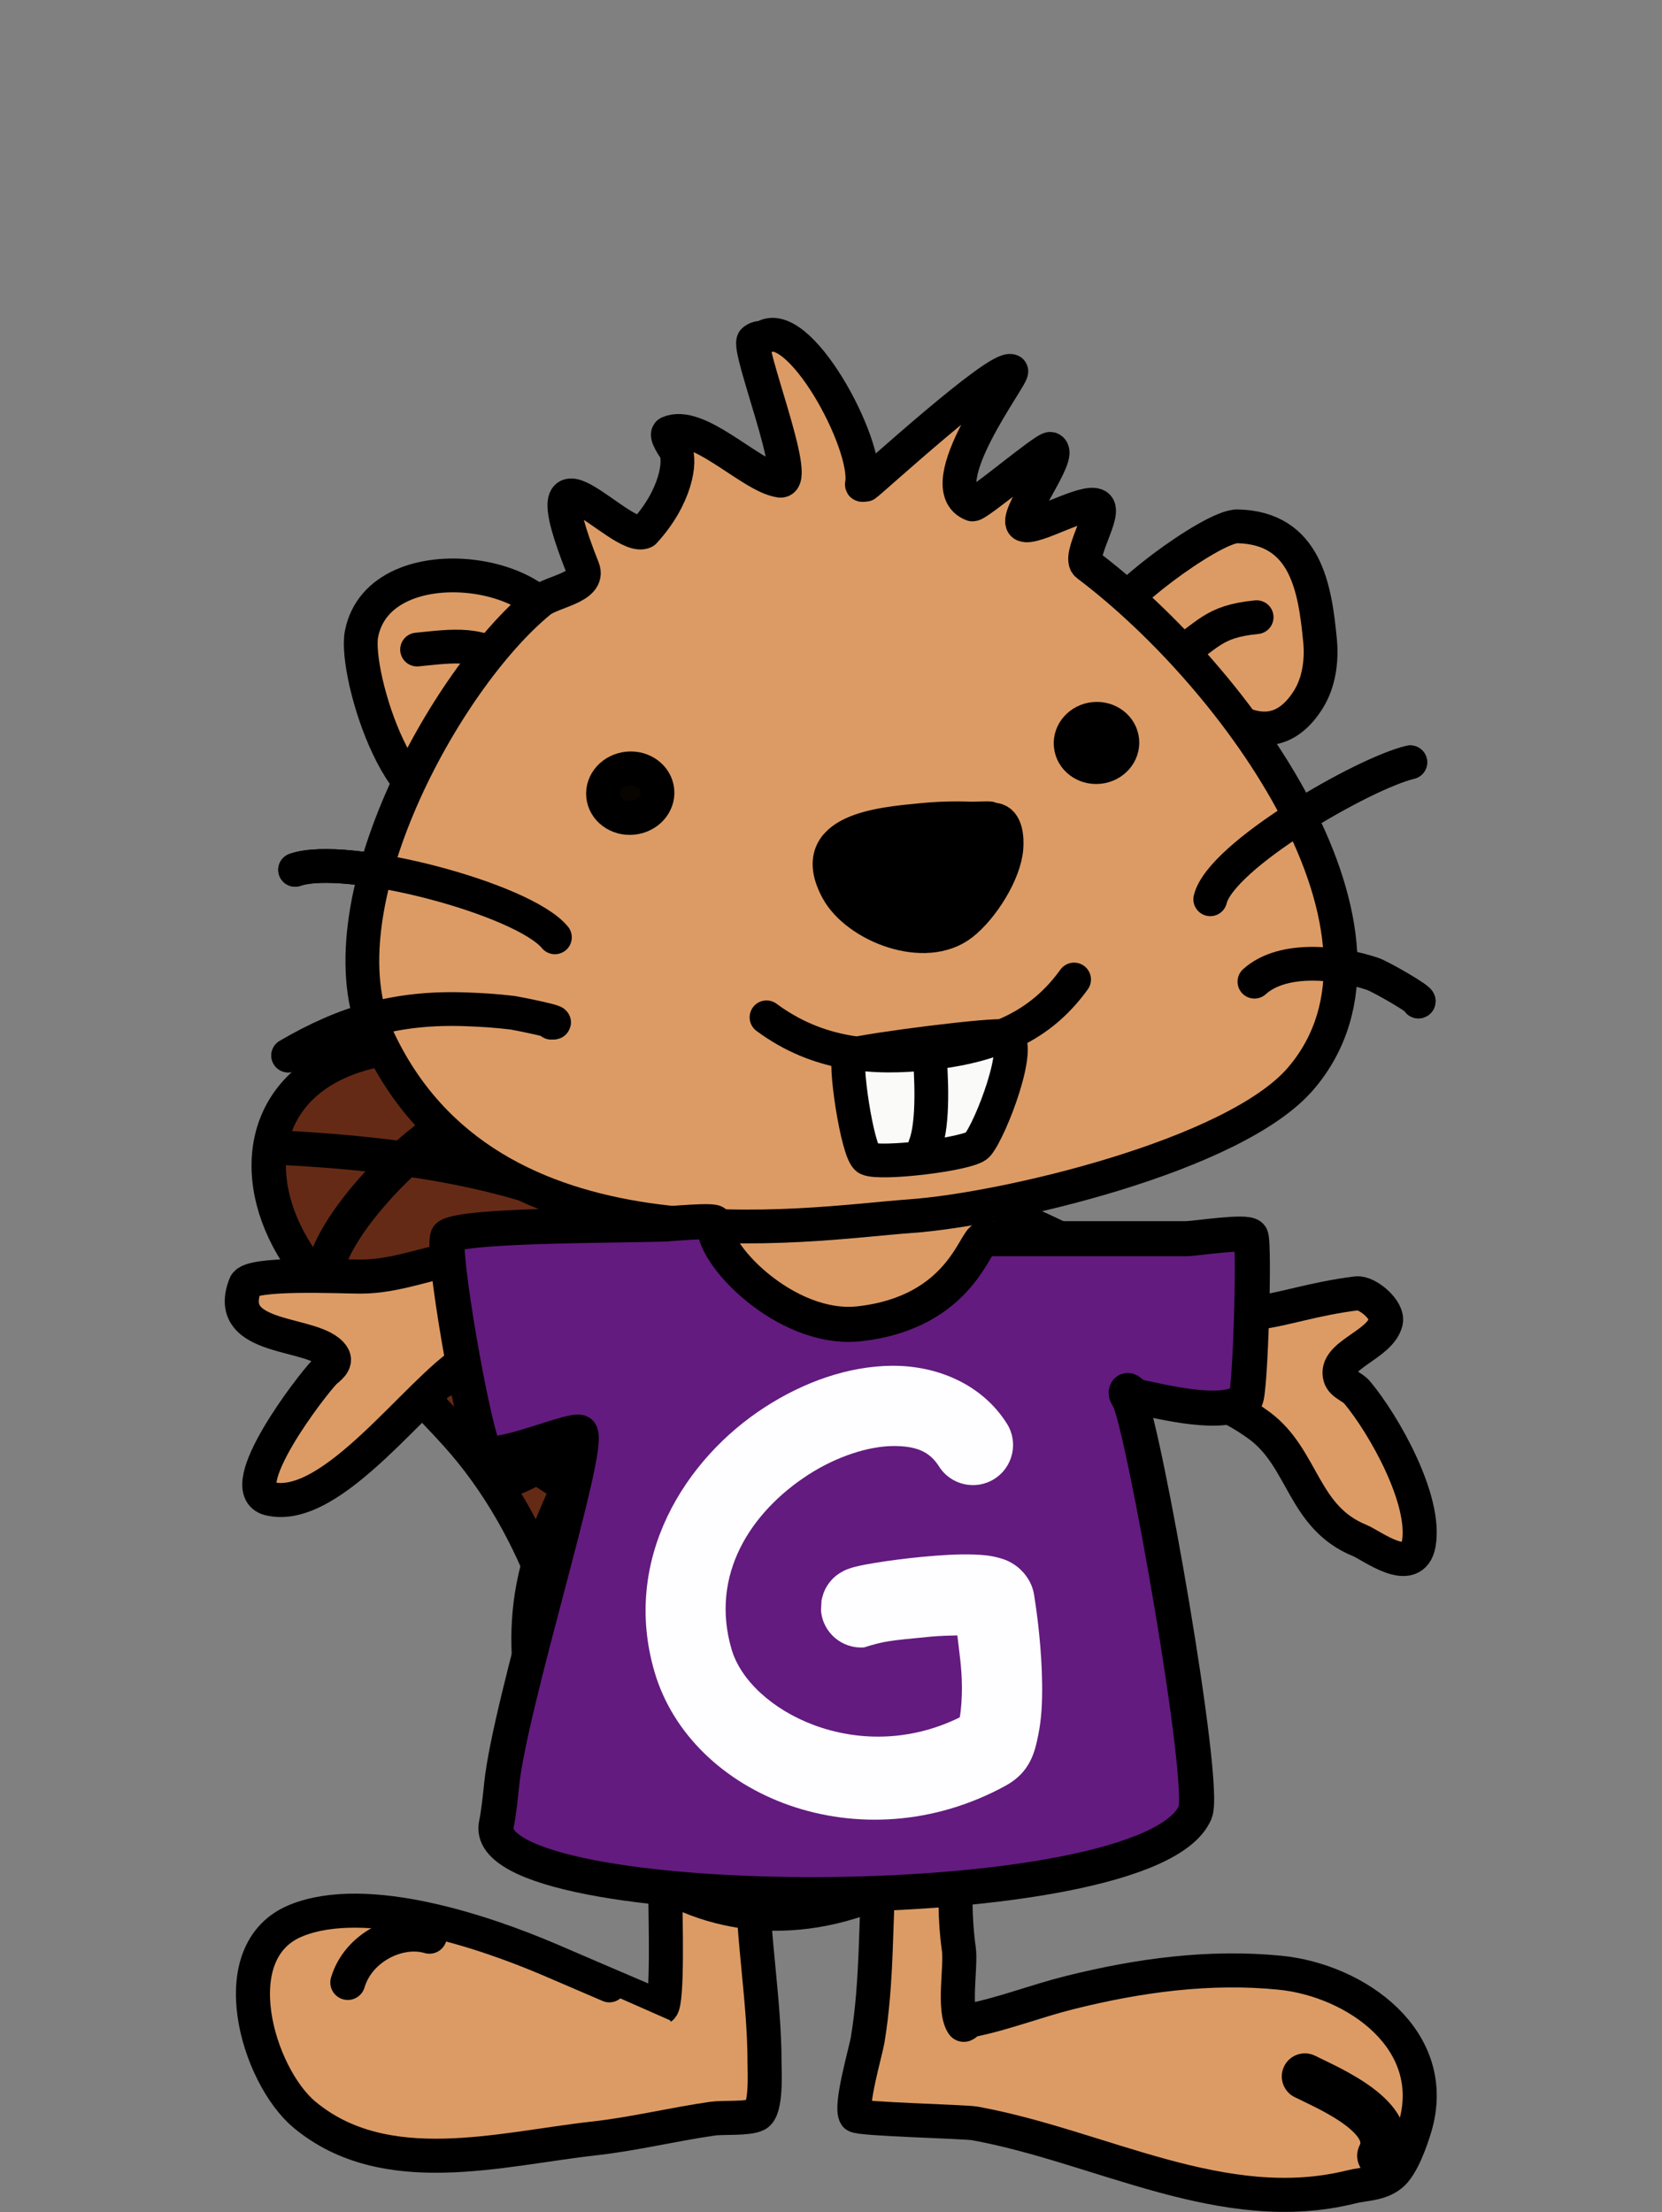 <?xml version="1.0" encoding="UTF-8" standalone="no"?>
<!-- Created with Inkscape (http://www.inkscape.org/) -->

<svg
   width="144.995mm"
   height="193.025mm"
   viewBox="0 0 144.995 193.025"
   version="1.1"
   id="svg2737"
   sodipodi:docname="2022-KR-06-taskbodyG.svg"
   inkscape:version="1.1.1 (3bf5ae0d25, 2021-09-20)"
   xmlns:inkscape="http://www.inkscape.org/namespaces/inkscape"
   xmlns:sodipodi="http://sodipodi.sourceforge.net/DTD/sodipodi-0.dtd"
   xmlns="http://www.w3.org/2000/svg"
   xmlns:svg="http://www.w3.org/2000/svg">
  <rect x="0" y="0" width="144.995" height="193.025" fill="#808080" stroke="none"/>
  <sodipodi:namedview
     id="namedview2739"
     pagecolor="#ffffff"
     bordercolor="#666666"
     borderopacity="1.0"
     inkscape:pageshadow="2"
     inkscape:pageopacity="0.0"
     inkscape:pagecheckerboard="0"
     inkscape:document-units="mm"
     showgrid="false"
     inkscape:zoom="0.16592137"
     inkscape:cx="-678.03202"
     inkscape:cy="1521.8052"
     inkscape:window-width="1920"
     inkscape:window-height="1137"
     inkscape:window-x="-8"
     inkscape:window-y="-8"
     inkscape:window-maximized="1"
     inkscape:current-layer="layer1" />
  <defs
     id="defs2734" />
  <g
     inkscape:label="Ebene 1"
     inkscape:groupmode="layer"
     id="layer1"
     transform="translate(-32.502,-51.987)">
    <g
       id="g4697"
       transform="translate(-333.795,93.469)">
      <path
         d="m 417.469,113.747 c -0.34,-10.219 -4.009,-21.946 -11.398,-30.109 -4.736,-5.235 -10.783,-10.396 -14.266,-16.364 -4.045,-6.93 -2.355,-14.897 6.931,-17.036 10.076,-2.32 21.006,4.574 24.697,12.661 5.156,11.291 3.193,25.354 2.548,37.109 -0.12,2.177 -2.304,12.728 -3.967,14.448 -0.953,0.986 -4.516,0.154 -4.545,-0.708 z"
         style="clip-rule:evenodd;fill:#652a15;fill-rule:evenodd;stroke:#000000;stroke-width:3.001px;stroke-linecap:round;stroke-linejoin:round;stroke-miterlimit:4"
         id="path2242" />
      <path
         d="m 410.904,87.874 c 4.565,-1.685 7.888,-5.898 12.407,-7.568"
         style="clip-rule:evenodd;fill:none;fill-rule:evenodd;stroke:#000000;stroke-width:2.475px;stroke-linecap:round;stroke-linejoin:round;stroke-miterlimit:4"
         id="path2245" />
      <path
         d="m 405.06,78.693 c 0.327,-5.966 8.259,-11.094 13.811,-13.907"
         style="clip-rule:evenodd;fill:none;fill-rule:evenodd;stroke:#000000;stroke-width:3.441px;stroke-linecap:round;stroke-linejoin:round;stroke-miterlimit:4"
         id="path2248" />
      <path
         d="m 394.612,69.871 c 0.23,-4.193 8.207,-12.434 12.405,-13.984"
         style="clip-rule:evenodd;fill:none;fill-rule:evenodd;stroke:#000000;stroke-width:3.255px;stroke-linecap:round;stroke-linejoin:round;stroke-miterlimit:4"
         id="path2251" />
      <path
         d="m 391.346,58.693 c 10.077,0.553 20.188,1.955 29.267,6.495"
         style="clip-rule:evenodd;fill:none;fill-rule:evenodd;stroke:#000000;stroke-width:3.001px;stroke-linecap:round;stroke-linejoin:round;stroke-miterlimit:4"
         id="path2254" />
      <path
         d="m 396.336,70.577 c 6.263,0.344 22.27,4.537 26.339,8.473"
         style="clip-rule:evenodd;fill:none;fill-rule:evenodd;stroke:#000000;stroke-width:3.408px;stroke-linecap:round;stroke-linejoin:round;stroke-miterlimit:4"
         id="path2257" />
      <path
         d="m 407.623,83.417 c 5.049,2.526 11.525,6.445 14.567,10.883"
         style="clip-rule:evenodd;fill:none;fill-rule:evenodd;stroke:#000000;stroke-width:3.085px;stroke-linecap:round;stroke-linejoin:round;stroke-miterlimit:4"
         id="path2260" />
      <path
         d="m 444.929,105.747 c -0.308,0.032 -0.7,-0.608 -0.864,-0.345 -0.578,0.923 0.093,4.073 0,5.189 -0.29,3.466 -0.791,6.909 -1.038,10.379 -0.372,5.202 -0.177,10.399 -1.038,15.568 -0.157,0.954 -1.568,5.78 -1.038,6.575 0.217,0.324 9.518,0.533 10.379,0.691 10.986,1.997 21.701,8.328 32.867,5.537 1.143,-0.286 2.432,-0.215 3.461,-1.04 0.966,-0.773 1.747,-3.056 2.076,-4.15 2.28,-7.603 -5.118,-12.831 -11.764,-13.494 -6.152,-0.614 -12.324,0.227 -18.337,1.73 -3.053,0.764 -5.689,1.831 -8.65,2.423 -0.251,0.05 -0.548,0.558 -0.691,0.345 -0.866,-1.299 -0.127,-5.043 -0.345,-6.573 -0.73,-5.114 0.032,-10.885 1.038,-15.916 0.336,-1.686 1.408,-4.783 0.693,-6.573 -0.623,-1.555 -5.558,-0.465 -6.748,-0.347 z"
         style="clip-rule:evenodd;fill:#dc9b65;fill-rule:evenodd;stroke:#000000;stroke-width:2.971px;stroke-linecap:round;stroke-linejoin:round;stroke-miterlimit:4"
         id="path2265" />
      <path
         d="m 430.053,105.676 c 4.134,2.228 1.904,12.244 1.904,16.606 0,5.411 1.038,10.762 1.038,16.261 0,0.709 0.199,4.051 -0.693,4.497 -0.778,0.39 -2.922,0.222 -3.806,0.347 -3.529,0.503 -6.836,1.335 -10.379,1.73 -8.139,0.904 -18.219,3.787 -25.257,-2.076 -4.087,-3.409 -7.328,-14.298 -0.691,-16.954 6.154,-2.462 16.367,0.984 22.143,3.459 0.818,0.353 9.678,4.159 9.686,4.153 0.583,-0.39 0.347,-8.284 0.347,-9.343 0,-4.844 0.669,-9.418 -0.693,-14.185 -0.252,-0.877 -1.483,-3.395 -0.347,-4.152 1.143,-0.762 5.408,-1.068 6.746,-0.345 z"
         style="clip-rule:evenodd;fill:#dc9b65;fill-rule:evenodd;stroke:#000000;stroke-width:2.971px;stroke-linecap:round;stroke-linejoin:round;stroke-miterlimit:4"
         id="path2268" />
      <path
         d="m 396.638,131.509 c 0.895,-3.04 4.425,-4.829 7.124,-4.034"
         style="clip-rule:evenodd;fill:none;fill-rule:evenodd;stroke:#000000;stroke-width:3.048px;stroke-linecap:round;stroke-linejoin:round;stroke-miterlimit:4"
         id="path2271" />
      <path
         d="m 486.71,146.626 c 1.657,-3.314 -4.47,-5.868 -6.575,-6.92"
         style="clip-rule:evenodd;fill:#f1c94c;fill-opacity:0.01;fill-rule:evenodd;stroke:#000000;stroke-width:4.026px;stroke-linecap:round;stroke-linejoin:round;stroke-miterlimit:4"
         id="path2274" />
      <path
         d="m 449.229,63.329 c 0.054,-1.834 15.223,6.014 18.358,7.711 7.346,3.976 9.49,1.279 17.066,0.335 0.918,-0.115 2.806,1.476 2.546,2.491 -0.53,2.06 -4.556,2.888 -3.987,4.796 0.191,0.646 1.058,0.846 1.487,1.362 2.353,2.827 6.048,9.375 5.374,13.201 -0.519,2.947 -4.119,0.136 -5.136,-0.276 -5.005,-2.031 -4.9,-7.163 -8.759,-10.026 -5.819,-4.314 -14.642,-4.862 -20.86,-8.228 -1.505,-0.816 -3.379,-0.696 -4.867,-1.8 -3.098,-2.296 -1.321,-6.231 -1.222,-9.565 z"
         style="clip-rule:evenodd;fill:#dc9b65;fill-rule:evenodd;stroke:#000000;stroke-width:2.971px;stroke-linecap:round;stroke-linejoin:round;stroke-miterlimit:4"
         id="path2277" />
      <path
         d="m 428.364,65.764 c -2.861,-1.383 -5.181,0.669 -8.13,1.036 -4.372,0.548 -8.767,0.898 -13.147,1.385 -3.151,0.351 -6.031,1.729 -9.341,1.729 -1.772,0 -9.599,-0.392 -10.034,0.693 -2.027,5.071 6.124,3.996 7.612,6.227 0.406,0.612 -0.413,1.106 -0.693,1.385 -1.14,1.14 -8.124,10.25 -4.844,11.07 5.517,1.38 13.004,-9.531 17.299,-12.108 4.941,-2.965 10.492,-2.903 15.916,-3.806 1.747,-0.292 4.69,0.769 6.227,0 2.249,-1.126 0.723,-6.843 -0.866,-7.611 z"
         style="clip-rule:evenodd;fill:#dc9b65;fill-rule:evenodd;stroke:#000000;stroke-width:2.971px;stroke-linecap:round;stroke-linejoin:round;stroke-miterlimit:4"
         id="path2280" />
      <path
         d="m 453.148,61.355 c 0.945,-0.354 1.399,3.64 1.557,4.672 0.8,5.195 1.675,10.334 2.078,15.568 1.394,18.127 5.852,36.096 -16.261,42.899 -16.497,5.077 -29.433,-9.762 -28.023,-25.255 0.782,-8.609 6.417,-15.384 9.341,-23.181 1.052,-2.808 3.285,-12.974 5.189,-14.876 2.024,-2.026 6.294,-0.739 8.649,-0.347 3.683,0.614 14.157,1.768 17.471,0.519 z"
         style="clip-rule:evenodd;fill:#dc9b65;fill-rule:evenodd;stroke:#000000;stroke-width:2.971px;stroke-linecap:round;stroke-linejoin:round;stroke-miterlimit:4"
         id="path2283" />
      <path
         d="m 410.817,16.531 c -2.619,-2.06 -4.922,-1.648 -8.133,-1.333"
         style="clip-rule:evenodd;fill:#e6b728;fill-rule:evenodd;stroke:#000000;stroke-width:2.947px;stroke-linecap:round;stroke-linejoin:round;stroke-miterlimit:4"
         id="path2292" />
      <path
         d="m 468.71,15.848 c 3.073,-1.86 3.287,-3.091 7.217,-3.475"
         style="clip-rule:evenodd;fill:none;fill-rule:evenodd;stroke:#000000;stroke-width:2.947px;stroke-linecap:round;stroke-linejoin:round;stroke-miterlimit:4"
         id="path2295" />
      <path
         d="m 453.164,33.018 c -2.596,-2.457 -14.923,-1.026 -13.48,4.193 2.605,9.419 17.869,-0.043 13.48,-4.193 z"
         style="clip-rule:evenodd;fill:#070400;fill-rule:evenodd;stroke:#000000;stroke-width:2.947px;stroke-linecap:round;stroke-linejoin:round;stroke-miterlimit:4"
         id="path2298" />
      <path
         d="m 452.373,29.967 c 0.987,-0.097 -1.052,-0.018 -1.326,-0.02 -1.468,-0.056 -2.874,-0.018 -4.352,0.127 -3.514,0.344 -10.165,0.859 -7.352,6.094 1.678,3.124 7.646,5.513 10.889,2.966 1.762,-1.383 3.705,-4.448 3.868,-6.648 0.057,-0.754 0.004,-2.298 -1.017,-2.439 -0.066,-0.018 -1.423,-0.018 -0.71,-0.081 z"
         style="clip-rule:evenodd;fill-rule:evenodd;stroke:#000000;stroke-width:2.947px;stroke-linecap:round;stroke-linejoin:round;stroke-miterlimit:4"
         id="path2301" />
      <path
         d="m 489.332,25.035 c -4.081,0.972 -16.524,8.12 -17.45,11.954"
         style="clip-rule:evenodd;fill:none;fill-rule:evenodd;stroke:#000000;stroke-width:2.947px;stroke-linecap:round;stroke-linejoin:round;stroke-miterlimit:4"
         id="path2304" />
      <path
         d="m 414.707,40.309 c -2.791,-3.39 -18.263,-7.433 -22.662,-5.89"
         style="clip-rule:evenodd;fill:none;fill-rule:evenodd;stroke:#000000;stroke-width:2.947px;stroke-linecap:round;stroke-linejoin:round;stroke-miterlimit:4"
         id="path2307" />
      <path
         d="m 475.736,44.18 c 2.529,-2.281 7.397,-1.666 10.324,-0.677 0.688,0.233 4.309,2.313 3.984,2.408"
         style="clip-rule:evenodd;fill:none;fill-rule:evenodd;stroke:#000000;stroke-width:2.947px;stroke-linecap:round;stroke-linejoin:round;stroke-miterlimit:4"
         id="path2310" />
      <path
         d="m 414.39,47.76 c 1.324,0.05 -3.106,-0.839 -3.371,-0.87 -1.453,-0.17 -2.58,-0.246 -4.02,-0.298 -6.004,-0.225 -10.515,1.087 -15.559,4.03"
         style="clip-rule:evenodd;fill:none;fill-rule:evenodd;stroke:#000000;stroke-width:2.947px;stroke-linecap:round;stroke-linejoin:round;stroke-miterlimit:4"
         id="path2313" />
      <path
         d="m 453.995,48.953 c 1.648,0.491 -1.264,8.129 -2.418,9.474 -0.696,0.81 -8.518,1.735 -9.591,1.189 -0.903,-0.459 -2.125,-8.851 -1.539,-9.024 1.661,-0.49 12.686,-1.896 13.548,-1.639 z"
         style="clip-rule:evenodd;fill:#fafaf9;fill-rule:evenodd;stroke:#000000;stroke-width:2.945px;stroke-linecap:round;stroke-linejoin:round;stroke-miterlimit:4"
         id="path2316" />
      <path
         d="m 447.358,50.167 c 0.199,2.038 0.419,6.386 -0.366,8.331"
         style="clip-rule:evenodd;fill:#fafaf9;fill-rule:evenodd;stroke:#000000;stroke-width:2.945px;stroke-linecap:round;stroke-linejoin:round;stroke-miterlimit:4"
         id="path2319" />
      <path
         d="m 464.205,23.129 c -0.113,-1.159 -1.212,-1.999 -2.453,-1.878 -1.241,0.122 -2.156,1.159 -2.043,2.317 0.113,1.16 1.212,1.999 2.453,1.878 1.241,-0.122 2.156,-1.158 2.043,-2.317 z"
         style="clip-rule:evenodd;fill-rule:evenodd;stroke:#000000;stroke-width:2.947px;stroke-linecap:round;stroke-linejoin:round;stroke-miterlimit:4"
         id="path2328" />
      <path
         d="m 423.647,27.499 c -0.116,-1.19 -1.27,-2.051 -2.577,-1.923 -1.308,0.129 -2.273,1.196 -2.157,2.386 0.116,1.189 1.271,2.05 2.579,1.922 1.308,-0.129 2.272,-1.196 2.156,-2.385 z"
         style="clip-rule:evenodd;fill:#080500;fill-rule:evenodd;stroke:#000000;stroke-width:2.947px;stroke-linecap:round;stroke-linejoin:round;stroke-miterlimit:4"
         id="path2331" />
      <path
         d="m 415.087,15.238 c -0.713,4.501 -4.177,10.036 -8.081,12.82 -5.373,3.829 -9.847,-10.747 -9.17,-14.22 1.605,-8.249 18.355,-5.575 17.251,1.4 z"
         style="font-variation-settings:normal;clip-rule:evenodd;vector-effect:none;fill:#dc9b65;fill-opacity:1;fill-rule:evenodd;stroke:#000000;stroke-width:2.947px;stroke-linecap:butt;stroke-linejoin:miter;stroke-miterlimit:4;stroke-dasharray:none;stroke-dashoffset:0;stroke-opacity:1;-inkscape-stroke:none;stop-color:#000000"
         id="path2340" />
      <path
         d="m 463.904,12.166 c -1.46,-0.494 8.068,-7.769 10.358,-7.72 5.988,0.131 6.756,5.453 7.195,9.941 0.169,1.733 -0.067,3.675 -1.046,5.213 -5.25,8.249 -14.077,-6.612 -16.508,-7.435 z"
         style="font-variation-settings:normal;clip-rule:evenodd;vector-effect:none;fill:#dc9b65;fill-opacity:1;fill-rule:evenodd;stroke:#000000;stroke-width:2.947px;stroke-linecap:butt;stroke-linejoin:miter;stroke-miterlimit:4;stroke-dasharray:none;stroke-dashoffset:0;stroke-opacity:1;-inkscape-stroke:none;stop-color:#000000"
         id="path2343" />
      <path
         d="m 410.817,16.531 c -2.619,-2.06 -4.922,-1.648 -8.133,-1.333"
         style="clip-rule:evenodd;fill:#e6b728;fill-rule:evenodd;stroke:#000000;stroke-width:2.947px;stroke-linecap:round;stroke-linejoin:round;stroke-miterlimit:4"
         id="path2346" />
      <path
         d="m 468.71,15.848 c 3.073,-1.86 3.287,-3.091 7.217,-3.475"
         style="clip-rule:evenodd;fill:none;fill-rule:evenodd;stroke:#000000;stroke-width:2.947px;stroke-linecap:round;stroke-linejoin:round;stroke-miterlimit:4"
         id="path2349" />
      <path
         d="m 453.164,33.018 c -2.596,-2.457 -14.923,-1.026 -13.48,4.193 2.605,9.419 17.869,-0.043 13.48,-4.193 z"
         style="clip-rule:evenodd;fill:#070400;fill-rule:evenodd;stroke:#000000;stroke-width:2.947px;stroke-linecap:round;stroke-linejoin:round;stroke-miterlimit:4"
         id="path2352" />
      <path
         d="m 432.838,-11.991 c 3.047,-2.219 9.29,9.271 8.65,12.781 -0.018,0.1 0.213,0.018 0.318,0.025 0.438,-0.282 11.537,-10.437 12.708,-9.92 0.389,0.17 -7.325,10.116 -3.389,11.641 0.375,0.147 6.384,-4.975 6.818,-4.853 1.145,0.41 -3.364,6.128 -2.328,6.632 0.906,0.442 5.398,-2.296 6.388,-1.664 0.875,0.557 -1.759,4.466 -0.843,5.156 13.048,9.825 29.339,32.266 18.631,44.811 -5.771,6.76 -25.937,11.453 -34.112,12.026 -8.923,0.627 -36.797,5.395 -46.463,-15.647 -5.108,-11.118 5.847,-31.184 14.18,-38.001 1.068,-0.875 4.408,-1.23 3.756,-2.869 -5.102,-12.83 3.309,-2.179 5.347,-3.205 2.774,-3.03 3.219,-6.142 2.726,-7.141 -0.034,-0.068 -0.952,-1.334 -0.578,-1.495 1.242,-0.538 2.929,0.312 4.623,1.377 1.865,1.17 3.743,2.616 5.081,2.802 1.824,0.254 -2.973,-11.704 -2.296,-12.239 0.256,-0.201 0.507,-0.26 0.784,-0.215 z"
         style="clip-rule:evenodd;fill:#dc9b65;fill-rule:evenodd;stroke:#000000;stroke-width:2.947px;stroke-linecap:round;stroke-linejoin:round;stroke-miterlimit:4"
         id="path2355" />
      <path
         d="m 452.373,29.967 c 0.987,-0.097 -1.052,-0.018 -1.326,-0.02 -1.468,-0.056 -2.874,-0.018 -4.352,0.127 -3.514,0.344 -10.165,0.859 -7.352,6.094 1.678,3.124 7.646,5.513 10.889,2.966 1.762,-1.383 3.705,-4.448 3.868,-6.648 0.057,-0.754 0.004,-2.298 -1.017,-2.439 -0.066,-0.018 -1.423,-0.018 -0.71,-0.081 z"
         style="clip-rule:evenodd;fill-rule:evenodd;stroke:#000000;stroke-width:2.947px;stroke-linecap:round;stroke-linejoin:round;stroke-miterlimit:4"
         id="path2358" />
      <path
         d="m 489.332,25.035 c -4.081,0.972 -16.524,8.12 -17.45,11.954"
         style="clip-rule:evenodd;fill:none;fill-rule:evenodd;stroke:#000000;stroke-width:2.947px;stroke-linecap:round;stroke-linejoin:round;stroke-miterlimit:4"
         id="path2361" />
      <path
         d="m 414.707,40.309 c -2.791,-3.39 -18.263,-7.433 -22.662,-5.89"
         style="clip-rule:evenodd;fill:none;fill-rule:evenodd;stroke:#000000;stroke-width:2.947px;stroke-linecap:round;stroke-linejoin:round;stroke-miterlimit:4"
         id="path2364" />
      <path
         d="m 475.736,44.18 c 2.529,-2.281 7.397,-1.666 10.324,-0.677 0.688,0.233 4.309,2.313 3.984,2.408"
         style="clip-rule:evenodd;fill:none;fill-rule:evenodd;stroke:#000000;stroke-width:2.947px;stroke-linecap:round;stroke-linejoin:round;stroke-miterlimit:4"
         id="path2367" />
      <path
         d="m 414.39,47.76 c 1.324,0.05 -3.106,-0.839 -3.371,-0.87 -1.453,-0.17 -2.58,-0.246 -4.02,-0.298 -6.004,-0.225 -10.515,1.087 -15.559,4.03"
         style="clip-rule:evenodd;fill:none;fill-rule:evenodd;stroke:#000000;stroke-width:2.947px;stroke-linecap:round;stroke-linejoin:round;stroke-miterlimit:4"
         id="path2370" />
      <path
         d="m 453.995,48.953 c 1.648,0.491 -1.264,8.129 -2.418,9.474 -0.696,0.81 -8.518,1.735 -9.591,1.189 -0.903,-0.459 -2.125,-8.851 -1.539,-9.024 1.661,-0.49 12.686,-1.896 13.548,-1.639 z"
         style="clip-rule:evenodd;fill:#fafaf9;fill-rule:evenodd;stroke:#000000;stroke-width:2.945px;stroke-linecap:round;stroke-linejoin:round;stroke-miterlimit:4"
         id="path2373" />
      <path
         d="m 447.358,50.167 c 0.199,2.038 0.419,6.386 -0.366,8.331"
         style="clip-rule:evenodd;fill:#fafaf9;fill-rule:evenodd;stroke:#000000;stroke-width:2.945px;stroke-linecap:round;stroke-linejoin:round;stroke-miterlimit:4"
         id="path2376" />
      <path
         d="m 460.001,43.99 c -2.584,3.586 -6.248,5.732 -12.573,6.426 -4.93,0.54 -9.763,0.198 -14.258,-3.126"
         style="clip-rule:evenodd;fill:none;fill-rule:evenodd;stroke:#000000;stroke-width:2.947px;stroke-linecap:round;stroke-linejoin:round;stroke-miterlimit:4"
         id="path2379" />
      <path
         d="m 464.205,23.129 c -0.113,-1.159 -1.212,-1.999 -2.453,-1.878 -1.241,0.122 -2.156,1.159 -2.043,2.317 0.113,1.16 1.212,1.999 2.453,1.878 1.241,-0.122 2.156,-1.158 2.043,-2.317 z"
         style="clip-rule:evenodd;fill-rule:evenodd;stroke:#000000;stroke-width:2.947px;stroke-linecap:round;stroke-linejoin:round;stroke-miterlimit:4"
         id="path2385" />
      <path
         d="m 423.647,27.499 c -0.116,-1.19 -1.27,-2.051 -2.577,-1.923 -1.308,0.129 -2.273,1.196 -2.157,2.386 0.116,1.189 1.271,2.05 2.579,1.922 1.308,-0.129 2.272,-1.196 2.156,-2.385 z"
         style="clip-rule:evenodd;fill:#080500;fill-rule:evenodd;stroke:#000000;stroke-width:2.947px;stroke-linecap:round;stroke-linejoin:round;stroke-miterlimit:4"
         id="path2388" />
      <path
         d="m 424.178,65.331 c 0.338,0 4.562,-0.411 4.49,-0.081 -0.532,2.476 6.156,9.51 12.616,8.778 8.861,-1.003 10.068,-7.423 10.869,-7.423 h 17.614 c 0.815,0 5.273,-0.722 5.645,-0.226 0.359,0.479 -0.029,13.805 -0.451,14.227 -1.692,1.692 -7.447,0.182 -9.484,-0.225 -0.33,-0.068 -0.754,-0.754 -0.904,-0.452 -0.106,0.213 0.12,0.465 0.226,0.677 1.312,2.625 6.781,33.644 5.766,36.058 -4.034,9.608 -62.77,9.19 -60.963,1.024 0.195,-0.88 0.365,-2.528 0.452,-3.387 0.714,-7.145 7.795,-29.372 6.871,-30.758 -0.369,-0.555 -7.618,2.687 -8.356,1.581 -0.967,-1.452 -3.895,-18.253 -3.161,-18.744 1.435,-0.956 13.31,-0.906 18.77,-1.049 z"
         style="clip-rule:evenodd;fill:#631b7f;fill-rule:evenodd;stroke:#000000;stroke-width:3.061px;stroke-linecap:round;stroke-linejoin:round;stroke-miterlimit:10"
         id="path2405" />
      <path
         style="color:#000000;clip-rule:nonzero;fill:#fefdff;fill-rule:nonzero;stroke-width:1.789;stroke-linecap:butt;stroke-linejoin:miter;stroke-miterlimit:10;-inkscape-stroke:none"
         d="m 444.09,77.693 c -3.801,0.043 -7.647,1.4 -11.1,3.638 -6.907,4.476 -12.489,13.207 -9.587,23.089 3.195,10.879 17.998,16.84 30.634,9.912 2.185,-1.199 2.548,-3 2.841,-4.432 0.294,-1.431 0.351,-2.893 0.336,-4.386 -0.03,-2.986 -0.409,-6.035 -0.709,-7.874 -0.21,-1.281 -1.089,-2.181 -1.692,-2.579 -0.602,-0.398 -1.055,-0.526 -1.45,-0.629 -0.792,-0.206 -1.424,-0.242 -2.114,-0.266 -1.381,-0.046 -2.91,0.052 -4.439,0.196 -1.529,0.143 -3.02,0.342 -4.191,0.535 -0.585,0.097 -1.078,0.186 -1.531,0.294 -0.226,0.054 -0.427,0.1 -0.755,0.22 -0.164,0.061 -0.345,0.113 -0.737,0.356 -0.196,0.122 -0.463,0.281 -0.832,0.71 -0.184,0.215 -0.396,0.509 -0.577,0.94 -0.09,0.215 -0.22,0.743 -0.22,0.744 -2.4e-4,0.003 -0.045,0.89 -0.045,0.891 0.152,1.928 1.839,3.368 3.768,3.215 1.747,-0.545 2.118,-0.581 5.777,-0.932 0.897,-0.084 1.602,-0.089 2.349,-0.111 0.17,1.45 0.383,2.822 0.398,4.362 0.012,1.155 -0.073,2.173 -0.189,2.789 -8.866,4.376 -18.329,-0.575 -19.901,-5.928 -1.916,-6.524 1.685,-12.001 6.676,-15.235 2.495,-1.617 5.275,-2.489 7.371,-2.513 2.096,-0.023 3.245,0.51 4.044,1.776 1.032,1.636 3.194,2.126 4.83,1.094 1.636,-1.032 2.126,-3.194 1.094,-4.83 -2.227,-3.53 -6.247,-5.087 -10.048,-5.043 z"
         id="path2408"
         sodipodi:nodetypes="csscsssssscsscssssccccccsscssccc" />
    </g>
  </g>
</svg>
